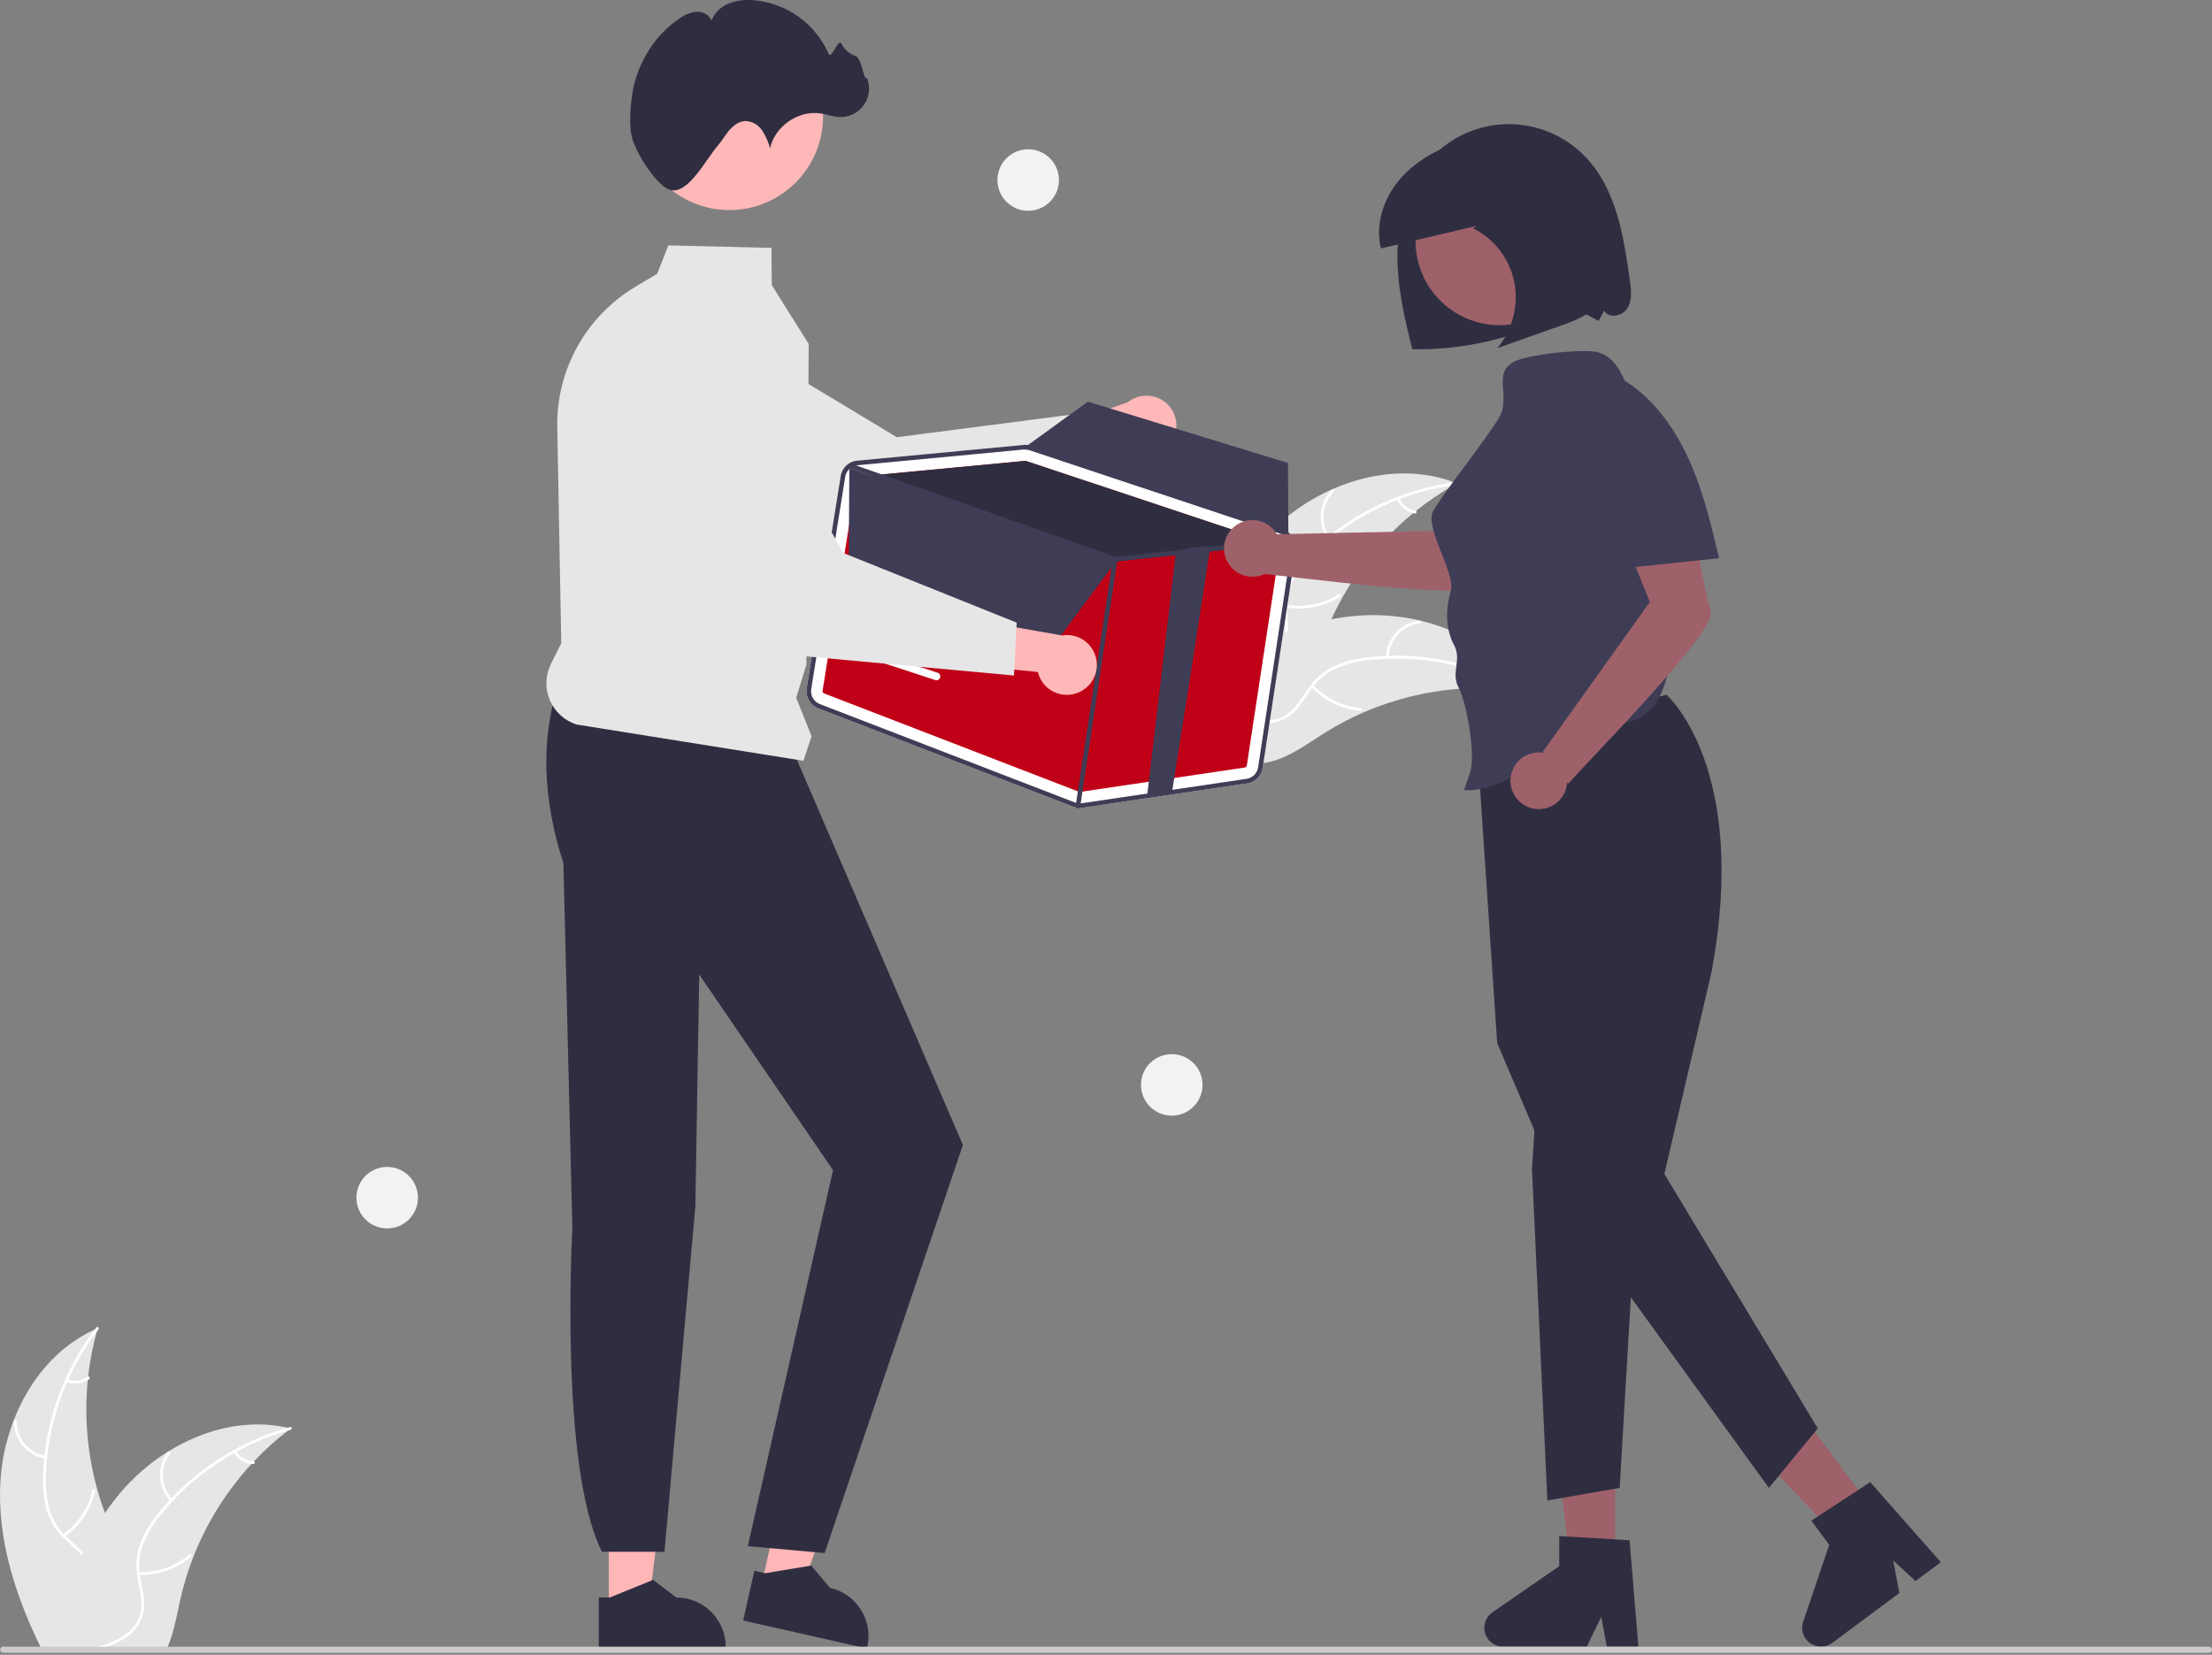 <svg width="294" height="220" viewBox="0 0 294 220" fill="none" xmlns="http://www.w3.org/2000/svg">
<rect x="0" y="0" width="294" height="220" fill="#808080" stroke="none"/>
<g clip-path="url(#clip0_3455_2910)">
<path d="M214.678 208.782H208.828L206.044 186.219H214.678V208.782Z" fill="#9E616A"/>
<path d="M217.765 218.918H213.57L212.821 214.957L210.904 218.918H199.777C199.244 218.918 198.724 218.748 198.295 218.431C197.865 218.115 197.548 217.67 197.389 217.161C197.23 216.652 197.239 216.105 197.413 215.601C197.587 215.097 197.917 214.662 198.356 214.359L207.241 208.222V204.218L216.587 204.776L217.765 218.918Z" fill="#2F2E41"/>
<path d="M249.432 201.4L244.737 204.891L229.04 188.446L235.968 183.294L249.432 201.4Z" fill="#9E616A"/>
<path d="M257.957 207.691L254.591 210.194L251.626 207.463L252.451 211.785L243.523 218.425C243.095 218.743 242.576 218.916 242.043 218.919C241.509 218.922 240.989 218.754 240.558 218.44C240.127 218.126 239.807 217.682 239.646 217.174C239.485 216.666 239.49 216.119 239.661 215.614L243.13 205.388L240.74 202.175L248.573 197.046L257.957 207.691Z" fill="#2F2E41"/>
<path d="M221.488 92.368C221.488 92.368 232.588 101.957 227.467 129.293L221.215 156.078L241.604 189.903L235.103 197.812L208.596 161.2L198.991 138.669L196.296 98.569L221.488 92.368Z" fill="#2F2E41"/>
<path d="M204.285 145.09L203.618 155.429L205.661 199.486L215.274 197.812L217.111 166.444L204.285 145.09Z" fill="#2F2E41"/>
<path d="M80.919 214.088L86.15 214.087L88.638 193.909L80.918 193.91L80.919 214.088Z" fill="#FFB6B6"/>
<path d="M79.585 212.38L81.057 212.38L86.806 210.042L89.887 212.379H89.887C91.628 212.379 93.298 213.071 94.53 214.302C95.761 215.533 96.453 217.203 96.453 218.944V219.158L79.585 219.158L79.585 212.38Z" fill="#2F2E41"/>
<path d="M101.191 210.791L106.294 211.943L113.166 192.809L105.635 191.108L101.191 210.791Z" fill="#FFB6B6"/>
<path d="M100.266 208.831L101.702 209.155L107.825 208.141L110.315 211.1L110.316 211.1C112.014 211.484 113.491 212.526 114.42 213.998C115.35 215.471 115.657 217.252 115.274 218.95L115.227 219.158L98.773 215.443L100.266 208.831Z" fill="#2F2E41"/>
<path d="M74.293 90.73C71.841 98.128 72.1 106.157 74.883 114.775L76.073 163.296C76.073 163.296 74.3 195.115 80.019 206.312H88.314L92.421 160.39L92.937 129.567L110.72 155.571L99.393 205.561L109.602 206.474L127.983 152.223L105.305 99.591L74.293 90.73Z" fill="#2F2E41"/>
<path d="M169.951 69.66C176.295 63.943 185.732 61.068 193.648 64.274C185.528 68.782 179.264 76.017 175.965 84.699C174.705 88.052 173.653 91.912 170.553 93.707C168.624 94.824 166.225 94.879 164.062 94.34C161.9 93.8 159.918 92.719 157.962 91.649L157.406 91.637C159.903 83.469 163.606 75.377 169.951 69.66Z" fill="#E6E6E6"/>
<path d="M193.604 64.448C186.593 65.353 180.046 68.445 174.893 73.284C173.765 74.306 172.805 75.5 172.049 76.821C171.354 78.131 171.022 79.604 171.089 81.086C171.123 82.469 171.318 83.879 171.016 85.247C170.85 85.944 170.539 86.599 170.103 87.168C169.667 87.737 169.116 88.208 168.485 88.549C166.936 89.439 165.159 89.72 163.412 89.934C161.473 90.172 159.454 90.388 157.775 91.476C157.571 91.608 157.379 91.284 157.582 91.153C160.503 89.26 164.2 89.949 167.341 88.685C168.807 88.096 170.104 87.061 170.563 85.496C170.964 84.128 170.764 82.673 170.718 81.273C170.632 79.829 170.901 78.385 171.501 77.068C172.188 75.713 173.1 74.484 174.199 73.435C176.635 71.034 179.433 69.031 182.491 67.499C185.972 65.731 189.729 64.572 193.601 64.071C193.84 64.04 193.842 64.417 193.604 64.448Z" fill="white"/>
<path d="M176.46 71.629C175.766 70.654 175.44 69.464 175.542 68.271C175.644 67.079 176.167 65.961 177.016 65.118C177.189 64.948 177.461 65.208 177.288 65.379C176.496 66.162 176.009 67.203 175.916 68.314C175.824 69.424 176.131 70.532 176.783 71.436C176.925 71.632 176.601 71.824 176.46 71.629Z" fill="white"/>
<path d="M170.979 80.387C173.388 80.814 175.87 80.317 177.929 78.995C178.133 78.864 178.325 79.188 178.122 79.318C175.976 80.69 173.393 81.201 170.887 80.752C170.648 80.709 170.741 80.344 170.979 80.387Z" fill="white"/>
<path d="M186.002 66.229C186.192 66.662 186.487 67.042 186.86 67.333C187.233 67.624 187.672 67.818 188.139 67.897C188.378 67.937 188.284 68.302 188.047 68.262C187.532 68.172 187.047 67.957 186.634 67.637C186.221 67.316 185.894 66.899 185.679 66.422C185.655 66.379 185.649 66.328 185.661 66.28C185.673 66.232 185.703 66.191 185.744 66.164C185.787 66.139 185.838 66.131 185.887 66.144C185.935 66.156 185.977 66.187 186.002 66.229Z" fill="white"/>
<path d="M202.365 91.845C202.215 91.825 202.065 91.804 201.913 91.785C199.893 91.517 197.855 91.414 195.819 91.476C195.661 91.478 195.502 91.483 195.344 91.49C190.44 91.691 185.616 92.802 181.116 94.765C179.327 95.547 177.599 96.465 175.949 97.51C173.67 98.953 171.314 100.699 168.766 101.287C168.501 101.352 168.232 101.4 167.961 101.431L157.434 92.316C157.421 92.284 157.405 92.253 157.392 92.22L156.955 91.876C157.036 91.816 157.122 91.755 157.203 91.696C157.25 91.661 157.299 91.628 157.346 91.593C157.379 91.57 157.411 91.548 157.438 91.526C157.449 91.518 157.46 91.51 157.468 91.505C157.496 91.483 157.524 91.465 157.55 91.445C158.028 91.107 158.509 90.772 158.993 90.439C158.995 90.436 158.995 90.436 159 90.436C162.666 87.864 166.624 85.737 170.791 84.097C170.916 84.05 171.043 84 171.173 83.957C173.05 83.26 174.981 82.716 176.946 82.333C178.023 82.126 179.109 81.975 180.201 81.878C183.024 81.634 185.867 81.836 188.627 82.475C194.128 83.751 199.16 86.772 202.141 91.483C202.217 91.604 202.291 91.722 202.365 91.845Z" fill="#E6E6E6"/>
<path d="M202.226 91.958C196.082 88.461 188.993 86.988 181.965 87.749C180.449 87.885 178.964 88.26 177.565 88.86C176.221 89.488 175.07 90.464 174.231 91.687C173.425 92.812 172.732 94.056 171.667 94.966C171.115 95.423 170.473 95.759 169.782 95.951C169.091 96.142 168.368 96.186 167.659 96.079C165.886 95.857 164.298 95.011 162.774 94.13C161.083 93.152 159.341 92.11 157.345 91.967C157.103 91.95 157.144 91.576 157.385 91.593C160.858 91.841 163.395 94.616 166.663 95.499C168.188 95.91 169.847 95.865 171.156 94.892C172.3 94.042 173.016 92.76 173.822 91.614C174.623 90.408 175.707 89.417 176.979 88.727C178.343 88.059 179.811 87.627 181.32 87.451C184.711 87.001 188.151 87.086 191.515 87.704C195.359 88.388 199.057 89.725 202.449 91.656C202.659 91.775 202.434 92.077 202.226 91.958Z" fill="white"/>
<path d="M184.214 87.37C184.246 86.174 184.703 85.028 185.502 84.137C186.302 83.246 187.392 82.668 188.578 82.507C188.818 82.475 188.879 82.847 188.638 82.879C187.534 83.027 186.518 83.565 185.776 84.396C185.033 85.227 184.612 86.296 184.588 87.411C184.583 87.653 184.209 87.611 184.214 87.37Z" fill="white"/>
<path d="M174.564 91.063C176.231 92.854 178.511 93.952 180.951 94.136C181.193 94.154 181.152 94.529 180.91 94.51C178.372 94.314 176.001 93.167 174.271 91.299C174.106 91.121 174.4 90.886 174.564 91.063Z" fill="white"/>
<path d="M195.083 88.804C194.974 89.264 194.981 89.745 195.104 90.202C195.226 90.659 195.46 91.078 195.785 91.422C195.952 91.598 195.657 91.833 195.491 91.658C195.135 91.276 194.877 90.813 194.74 90.308C194.604 89.804 194.593 89.273 194.709 88.764C194.716 88.715 194.741 88.67 194.78 88.639C194.818 88.608 194.867 88.593 194.916 88.597C194.966 88.602 195.011 88.627 195.042 88.666C195.074 88.705 195.088 88.755 195.083 88.804Z" fill="white"/>
<path d="M17.473 213.721C16.979 215.575 15.681 217.119 14.113 218.243C13.858 218.427 13.595 218.598 13.329 218.758C13.248 218.806 13.166 218.857 13.081 218.901C12.989 218.956 12.897 219.007 12.805 219.055H5.433C5.3 218.785 5.171 218.513 5.041 218.243C1.882 211.605 -0.336 204.441 0.042 197.145C0.192 194.315 0.787 191.526 1.804 188.881C3.828 183.609 7.522 179.046 12.604 176.749C12.73 176.691 12.863 176.633 12.992 176.579C12.951 176.725 12.91 176.868 12.869 177.015C12.324 178.979 11.939 180.983 11.717 183.009C11.697 183.166 11.68 183.323 11.666 183.483C11.182 188.369 11.612 193.303 12.934 198.031C12.938 198.041 12.941 198.055 12.944 198.065C13.234 199.112 13.57 200.142 13.953 201.156C14.253 201.957 14.577 202.748 14.931 203.525C16.41 206.786 18.393 210.262 17.473 213.721Z" fill="#E6E6E6"/>
<path d="M13.084 176.732C13.012 176.827 12.941 176.919 12.869 177.015C11.372 178.998 10.101 181.143 9.08 183.408C9.025 183.52 8.974 183.633 8.93 183.749C7.53 186.912 6.631 190.274 6.265 193.713C6.261 193.737 6.258 193.761 6.258 193.785C6.173 194.589 6.122 195.4 6.101 196.211C6.025 197.732 6.19 199.254 6.588 200.723C6.952 201.923 7.589 203.022 8.449 203.934C8.534 204.026 8.62 204.118 8.712 204.206C8.78 204.278 8.855 204.349 8.926 204.418C9.615 205.075 10.368 205.685 11.015 206.391C11.312 206.707 11.58 207.049 11.816 207.413C12.193 208.023 12.436 208.706 12.53 209.417C12.624 210.127 12.567 210.85 12.361 211.537C11.898 213.261 10.838 214.716 9.754 216.103C9.213 216.799 8.654 217.501 8.17 218.243C7.992 218.509 7.829 218.779 7.679 219.055H7.25C7.393 218.779 7.549 218.509 7.72 218.243C8.964 216.284 10.732 214.6 11.649 212.443C12.269 210.988 12.457 209.339 11.673 207.911C11.443 207.496 11.165 207.109 10.845 206.759C10.221 206.053 9.475 205.45 8.797 204.813C8.626 204.653 8.459 204.489 8.299 204.319C7.45 203.456 6.795 202.422 6.377 201.286C5.904 199.843 5.681 198.329 5.716 196.811C5.716 195.843 5.767 194.869 5.863 193.901C5.873 193.778 5.886 193.652 5.9 193.526C6.597 187.436 8.912 181.643 12.603 176.749C12.671 176.654 12.743 176.562 12.815 176.47C12.961 176.279 13.23 176.544 13.084 176.732Z" fill="white"/>
<path d="M6.038 193.933C4.857 193.735 3.786 193.123 3.015 192.208C2.244 191.293 1.823 190.133 1.828 188.936C1.828 188.887 1.848 188.841 1.882 188.806C1.917 188.771 1.963 188.751 2.012 188.75C2.061 188.749 2.108 188.767 2.144 188.8C2.18 188.834 2.201 188.879 2.204 188.928C2.197 190.043 2.59 191.123 3.309 191.974C4.029 192.825 5.03 193.39 6.13 193.568C6.369 193.607 6.276 193.972 6.038 193.933Z" fill="white"/>
<path d="M8.355 204.002C10.36 202.6 11.764 200.494 12.285 198.104C12.337 197.867 12.702 197.959 12.65 198.196C12.103 200.683 10.638 202.871 8.548 204.325C8.349 204.464 8.157 204.14 8.355 204.002Z" fill="white"/>
<path d="M8.967 183.368C9.408 183.54 9.884 183.6 10.354 183.542C10.823 183.484 11.271 183.311 11.657 183.037C11.854 182.896 12.046 183.22 11.85 183.36C11.422 183.661 10.927 183.852 10.409 183.917C9.89 183.982 9.363 183.919 8.875 183.733C8.827 183.719 8.787 183.688 8.761 183.646C8.736 183.603 8.728 183.553 8.738 183.505C8.751 183.456 8.782 183.415 8.825 183.389C8.867 183.364 8.919 183.356 8.967 183.368Z" fill="white"/>
<path d="M38.65 189.91C38.531 190.002 38.408 190.094 38.289 190.19C36.671 191.428 35.156 192.796 33.76 194.279C33.651 194.392 33.541 194.507 33.436 194.623L33.432 194.627C30.121 198.221 27.503 202.397 25.71 206.943L25.7 206.974C25.697 206.984 25.693 206.991 25.69 207.001C24.979 208.821 24.406 210.691 23.976 212.597C23.56 214.457 23.219 216.451 22.568 218.243C22.469 218.52 22.36 218.792 22.244 219.055H7.093C7.144 218.785 7.198 218.513 7.253 218.243C8.024 214.295 9.228 210.443 10.845 206.759C10.899 206.636 10.954 206.513 11.015 206.391C11.85 204.57 12.831 202.821 13.95 201.16L13.95 201.158L13.95 201.157L13.951 201.157L13.953 201.156C14.567 200.25 15.227 199.375 15.929 198.536C17.752 196.367 19.905 194.499 22.309 193.001C22.323 192.991 22.34 192.984 22.353 192.974C27.138 190.006 32.809 188.591 38.231 189.815H38.234C38.374 189.846 38.51 189.876 38.65 189.91Z" fill="#E6E6E6"/>
<path d="M38.633 190.091C38.517 190.122 38.401 190.156 38.289 190.19C35.9 190.872 33.595 191.817 31.415 193.008C31.306 193.066 31.197 193.127 31.088 193.189C28.075 194.87 25.34 197.007 22.98 199.524C22.979 199.526 22.977 199.528 22.977 199.531C22.95 199.558 22.919 199.589 22.895 199.616C22.35 200.202 21.825 200.812 21.328 201.439C20.354 202.608 19.57 203.923 19.003 205.334C18.57 206.511 18.418 207.772 18.557 209.018C18.567 209.144 18.584 209.267 18.601 209.393C18.615 209.492 18.628 209.591 18.645 209.693C18.87 211.06 19.259 212.43 19.15 213.823C19.084 214.538 18.867 215.23 18.514 215.854C18.161 216.478 17.68 217.021 17.102 217.446C16.709 217.75 16.289 218.017 15.848 218.243C15.216 218.569 14.559 218.84 13.881 219.055H12.542C12.723 219.003 12.9 218.952 13.08 218.901C13.721 218.72 14.351 218.501 14.965 218.243C15.316 218.097 15.657 217.928 15.987 217.739C17.357 216.952 18.499 215.745 18.738 214.134C18.945 212.723 18.543 211.312 18.305 209.932C18.264 209.693 18.226 209.458 18.206 209.223C18.043 208.028 18.142 206.811 18.496 205.658C18.986 204.22 19.719 202.876 20.663 201.684C21.247 200.909 21.87 200.164 22.53 199.452C22.612 199.36 22.698 199.268 22.786 199.176C25.196 196.641 27.978 194.489 31.037 192.793H31.04C33.314 191.527 35.727 190.528 38.231 189.815H38.234C38.347 189.781 38.462 189.747 38.575 189.716C38.81 189.655 38.865 190.026 38.633 190.091Z" fill="white"/>
<path d="M22.652 199.582C21.828 198.713 21.341 197.579 21.276 196.384C21.212 195.189 21.574 194.01 22.299 193.057C22.446 192.865 22.752 193.085 22.604 193.277C21.928 194.163 21.59 195.262 21.653 196.374C21.715 197.487 22.174 198.541 22.945 199.346C23.112 199.521 22.818 199.756 22.652 199.582Z" fill="white"/>
<path d="M18.439 209.016C20.884 209.104 23.273 208.268 25.129 206.673C25.312 206.515 25.548 206.808 25.365 206.966C23.43 208.622 20.943 209.488 18.399 209.39C18.156 209.381 18.198 209.007 18.439 209.016Z" fill="white"/>
<path d="M31.351 192.91C31.599 193.312 31.944 193.647 32.354 193.883C32.763 194.12 33.225 194.251 33.698 194.265C33.941 194.271 33.899 194.645 33.658 194.639C33.135 194.621 32.625 194.476 32.172 194.216C31.719 193.955 31.336 193.588 31.058 193.146C31.028 193.106 31.014 193.057 31.02 193.008C31.025 192.959 31.049 192.913 31.086 192.881C31.125 192.85 31.175 192.836 31.225 192.841C31.274 192.846 31.32 192.871 31.351 192.91Z" fill="white"/>
<path d="M155.53 59.001C155.181 59.461 154.734 59.839 154.223 60.107C153.711 60.376 153.147 60.53 152.57 60.557C151.992 60.584 151.416 60.484 150.882 60.265C150.347 60.045 149.867 59.711 149.476 59.286L136.594 64.889L137.849 57.698L149.889 53.48C150.647 52.869 151.602 52.558 152.574 52.605C153.546 52.652 154.467 53.054 155.162 53.734C155.857 54.415 156.279 55.327 156.347 56.298C156.415 57.268 156.124 58.23 155.53 59.001Z" fill="#FFB8B8"/>
<path d="M146.934 61.246L117.014 74.574L116.949 74.551L82.848 62.399C80.308 61.071 78.371 58.823 77.434 56.114C76.498 53.405 76.632 50.441 77.81 47.828C78.463 46.384 79.414 45.095 80.601 44.046C81.788 42.996 83.184 42.21 84.697 41.739C86.209 41.267 87.805 41.122 89.378 41.312C90.951 41.502 92.466 42.022 93.823 42.84L119.201 58.127L143.81 54.938L146.934 61.246Z" fill="#E6E6E6"/>
<path d="M294 219.331C294 219.384 293.99 219.437 293.969 219.486C293.949 219.535 293.919 219.58 293.881 219.618C293.844 219.655 293.799 219.685 293.75 219.706C293.7 219.726 293.648 219.736 293.594 219.736H0.417C0.309 219.736 0.206 219.693 0.13 219.617C0.054 219.541 0.011 219.438 0.011 219.331C0.011 219.223 0.054 219.12 0.13 219.044C0.206 218.968 0.309 218.925 0.417 218.925H293.594C293.648 218.925 293.7 218.935 293.75 218.956C293.799 218.976 293.844 219.006 293.881 219.043C293.919 219.081 293.949 219.126 293.969 219.175C293.99 219.224 294 219.277 294 219.331Z" fill="#CCCCCC"/>
<path d="M106.784 101.145L76.622 96.321C75.831 96.067 75.104 95.646 74.491 95.085C73.879 94.524 73.394 93.837 73.072 93.072C72.75 92.306 72.597 91.48 72.624 90.65C72.651 89.82 72.858 89.005 73.229 88.262L74.597 85.526L74.066 56.782C74.002 53.043 74.924 49.353 76.738 46.083C78.553 42.814 81.197 40.08 84.404 38.157L87.346 36.398L88.832 32.623L102.539 32.957L102.579 37.908L107.487 45.735L107.487 45.768L107.179 88.371L105.826 92.768L107.872 97.882L106.784 101.145Z" fill="#E6E6E6"/>
<path d="M96.941 27.929C103.819 27.929 109.395 22.353 109.395 15.475C109.395 8.597 103.819 3.021 96.941 3.021C90.063 3.021 84.487 8.597 84.487 15.475C84.487 22.353 90.063 27.929 96.941 27.929Z" fill="#FFB8B8"/>
<path d="M83.972 18.19C83.601 16.625 83.772 14.423 83.981 12.848C84.532 8.717 86.826 4.79 90.311 2.464C90.972 1.962 91.757 1.65 92.582 1.561C93.407 1.527 94.3 1.968 94.554 2.753C94.761 2.235 95.073 1.765 95.47 1.371C95.866 0.978 96.339 0.67 96.859 0.467C97.904 0.067 99.028 -0.085 100.141 0.025C102.3 0.203 104.369 0.962 106.131 2.221C107.893 3.48 109.281 5.193 110.148 7.178C110.48 7.968 111.41 5.049 111.831 5.796C112.218 6.572 112.894 7.166 113.714 7.45C114.539 7.68 114.875 11.083 115.2 10.289C115.452 10.876 115.552 11.516 115.49 12.152C115.427 12.787 115.206 13.396 114.845 13.922C114.484 14.449 113.995 14.875 113.425 15.162C112.855 15.449 112.222 15.587 111.584 15.563C110.743 15.532 109.94 15.223 109.109 15.089C106.139 14.614 102.988 16.767 102.354 19.707C102.126 18.857 101.763 18.049 101.278 17.315C101.032 16.949 100.702 16.648 100.316 16.436C99.93 16.224 99.499 16.107 99.058 16.095C98.213 16.127 97.471 16.679 96.922 17.323C96.374 17.967 95.962 18.718 95.41 19.358C93.789 21.237 91.597 25.618 89.288 25.299C87.465 25.047 84.48 20.327 83.972 18.19Z" fill="#2F2E41"/>
<path d="M172.223 73.113C172.31 72.545 172.193 71.965 171.893 71.475C171.593 70.985 171.13 70.617 170.584 70.437L137.046 59.267C136.725 59.159 136.384 59.12 136.047 59.152L127.641 59.947L122.817 60.404L113.916 61.245C113.379 61.297 112.874 61.525 112.48 61.895C112.086 62.264 111.826 62.754 111.741 63.287L107.221 91.517C107.136 92.067 107.241 92.631 107.519 93.114C107.796 93.597 108.231 93.971 108.75 94.174L142.638 107.255C142.797 107.316 142.962 107.361 143.131 107.387C143.376 107.427 143.626 107.429 143.872 107.393L165.77 104.147C166.286 104.072 166.765 103.833 167.135 103.465C167.504 103.096 167.746 102.619 167.822 102.103L172.223 73.113Z" fill="white"/>
<path d="M109.518 92.185L143.406 105.265C143.455 105.284 143.509 105.291 143.562 105.283L165.456 102.038C165.521 102.029 165.581 101.999 165.628 101.953C165.674 101.907 165.704 101.847 165.714 101.782L170.117 72.792C170.127 72.721 170.112 72.649 170.074 72.588C170.037 72.527 169.98 72.481 169.912 72.458L169.687 72.381L136.372 61.29C136.357 61.285 136.341 61.281 136.325 61.279C136.299 61.274 136.273 61.273 136.247 61.275L115.743 63.215L114.116 63.367C114.05 63.375 113.987 63.403 113.938 63.449C113.889 63.495 113.857 63.556 113.846 63.622L109.327 91.851C109.316 91.92 109.329 91.991 109.364 92.052C109.398 92.112 109.453 92.159 109.518 92.185Z" fill="#C00016"/>
<path d="M115.744 63.215L136.247 61.275C136.273 61.273 136.3 61.274 136.325 61.279C136.341 61.281 136.357 61.285 136.372 61.29L169.687 72.381L160.899 73.311L157.61 73.658L148.252 74.647C148.225 74.648 148.197 74.648 148.17 74.646C148.153 74.641 148.137 74.636 148.117 74.63L115.744 63.215Z" fill="#2F2E41"/>
<path d="M108.749 94.175L142.637 107.256C142.796 107.317 142.962 107.361 143.131 107.385C143.377 107.426 143.627 107.429 143.873 107.394L165.768 104.149C166.285 104.074 166.764 103.834 167.134 103.466C167.504 103.097 167.745 102.62 167.822 102.103L172.222 73.113C172.287 72.686 172.238 72.249 172.079 71.847C172.057 71.793 172.035 71.74 172.009 71.689C171.834 71.322 171.569 71.005 171.237 70.77C171.038 70.627 170.818 70.514 170.585 70.437L170.545 70.423L137.048 59.266C136.911 59.223 136.771 59.189 136.63 59.165C136.436 59.137 136.24 59.133 136.045 59.153L127.641 59.946L122.818 60.406L113.915 61.246C113.551 61.28 113.199 61.397 112.886 61.586C112.862 61.598 112.839 61.612 112.817 61.627C112.802 61.638 112.787 61.649 112.773 61.661C112.5 61.847 112.268 62.087 112.09 62.367C111.913 62.646 111.794 62.958 111.742 63.284L107.219 91.516C107.134 92.068 107.239 92.631 107.517 93.115C107.795 93.598 108.23 93.972 108.749 94.175ZM112.342 63.383C112.397 63.044 112.547 62.729 112.774 62.472C112.843 62.39 112.92 62.315 113.005 62.248C113.235 62.062 113.506 61.935 113.796 61.879C113.854 61.867 113.912 61.858 113.97 61.854L128.96 60.438L136.104 59.758C136.153 59.752 136.197 59.753 136.242 59.751C136.35 59.748 136.458 59.757 136.565 59.775C136.663 59.787 136.759 59.81 136.853 59.843L170.389 71.014C170.416 71.023 170.439 71.032 170.465 71.042C170.77 71.155 171.038 71.35 171.24 71.605C171.399 71.801 171.516 72.028 171.581 72.271C171.647 72.514 171.661 72.769 171.622 73.018L167.218 102.011C167.161 102.398 166.98 102.756 166.703 103.032C166.427 103.308 166.069 103.488 165.682 103.545L143.784 106.79C143.471 106.835 143.151 106.799 142.856 106.684L108.968 93.608C108.579 93.454 108.254 93.174 108.046 92.812C107.838 92.45 107.759 92.028 107.823 91.615L112.342 63.383Z" fill="#3F3D56"/>
<path d="M112.7 61.815C112.718 61.764 112.75 61.718 112.792 61.683C112.806 61.672 112.82 61.662 112.836 61.653C112.85 61.648 112.864 61.639 112.879 61.633C112.947 61.606 113.022 61.605 113.091 61.63L113.797 61.879L148.256 74.034L156.321 73.182L160.834 72.706L170.386 71.695L171.24 71.605L171.406 71.587C171.478 71.581 171.549 71.599 171.608 71.64C171.668 71.68 171.711 71.741 171.73 71.81C171.735 71.826 171.738 71.842 171.74 71.859C171.747 71.924 171.732 71.99 171.698 72.047C171.664 72.104 171.613 72.148 171.552 72.173C171.525 72.184 171.497 72.192 171.468 72.195L170.306 72.317L160.899 73.311L157.61 73.658L148.252 74.647C148.225 74.648 148.197 74.648 148.17 74.646C148.153 74.641 148.137 74.636 148.117 74.63L113.005 62.248L112.886 62.206C112.858 62.197 112.833 62.183 112.811 62.164C112.758 62.125 112.718 62.071 112.698 62.008C112.679 61.945 112.679 61.877 112.7 61.815Z" fill="#3F3D56"/>
<path d="M143.224 107.474C143.144 107.461 143.073 107.418 143.026 107.353C142.979 107.288 142.959 107.207 142.971 107.128L147.918 74.298C147.93 74.218 147.973 74.146 148.038 74.098C148.103 74.05 148.185 74.03 148.264 74.042L148.267 74.043C148.346 74.055 148.418 74.099 148.465 74.164C148.512 74.229 148.532 74.309 148.52 74.389L143.573 107.219C143.561 107.298 143.518 107.37 143.453 107.418C143.388 107.466 143.306 107.486 143.226 107.474L143.224 107.474Z" fill="#3F3D56"/>
<path d="M155.764 105.391L152.474 105.738L156.322 73.181C156.322 73.181 160.717 72.386 160.834 72.705C160.906 72.895 155.795 105.182 155.764 105.391Z" fill="#3F3D56"/>
<path d="M112.886 62.205L112.798 77.052L139.082 87.068L148.52 74.389L112.886 62.205Z" fill="#3F3D56"/>
<path d="M171.241 71.606C171.021 71.33 170.725 71.124 170.39 71.014L136.854 59.844C136.76 59.812 136.663 59.788 136.565 59.773C136.458 59.755 136.35 59.747 136.241 59.749L136.296 59.409L136.631 59.166L144.595 53.4L171.19 61.551L171.237 70.77L171.241 71.606Z" fill="#3F3D56"/>
<path d="M114.226 86.04C114.264 86.044 114.301 86.051 114.337 86.063L124.627 89.443C124.755 89.485 124.862 89.577 124.923 89.698C124.985 89.819 124.995 89.959 124.953 90.088C124.911 90.217 124.819 90.324 124.698 90.385C124.577 90.446 124.437 90.457 124.308 90.414L114.018 87.035C113.899 86.996 113.798 86.914 113.735 86.805C113.672 86.696 113.652 86.568 113.677 86.445C113.703 86.321 113.773 86.212 113.874 86.138C113.976 86.063 114.101 86.028 114.226 86.04Z" fill="white"/>
<path d="M155.742 148.324C158 148.324 159.831 146.493 159.831 144.234C159.831 141.976 158 140.145 155.742 140.145C153.483 140.145 151.652 141.976 151.652 144.234C151.652 146.493 153.483 148.324 155.742 148.324Z" fill="#F2F2F2"/>
<path d="M51.46 163.318C53.719 163.318 55.55 161.488 55.55 159.229C55.55 156.97 53.719 155.14 51.46 155.14C49.202 155.14 47.371 156.97 47.371 159.229C47.371 161.488 49.202 163.318 51.46 163.318Z" fill="#F2F2F2"/>
<path d="M136.658 28.025C138.916 28.025 140.747 26.194 140.747 23.936C140.747 21.677 138.916 19.846 136.658 19.846C134.399 19.846 132.568 21.677 132.568 23.936C132.568 26.194 134.399 28.025 136.658 28.025Z" fill="#F2F2F2"/>
<path d="M143.367 92.055C142.837 92.285 142.263 92.396 141.685 92.38C141.108 92.365 140.54 92.223 140.024 91.964C139.507 91.706 139.053 91.337 138.694 90.884C138.335 90.431 138.08 89.905 137.946 89.343L123.97 87.931L128.581 82.272L141.146 84.48C142.105 84.318 143.091 84.514 143.916 85.03C144.74 85.546 145.347 86.347 145.621 87.281C145.895 88.214 145.816 89.216 145.401 90.096C144.986 90.976 144.262 91.673 143.367 92.055Z" fill="#FFB8B8"/>
<path d="M134.771 89.809L102.154 86.804L102.11 86.753L78.305 59.477C76.739 57.077 76.149 54.169 76.657 51.348C77.164 48.527 78.731 46.007 81.036 44.304C82.312 43.364 83.772 42.705 85.32 42.37C86.869 42.035 88.471 42.031 90.021 42.36C91.571 42.689 93.033 43.342 94.313 44.277C95.592 45.211 96.659 46.407 97.443 47.783L112.105 73.528L135.13 82.779L134.771 89.809Z" fill="#E6E6E6"/>
<path d="M216.636 37.356C215.826 31.415 214.811 25.036 210.62 20.747C209.291 19.386 207.699 18.309 205.942 17.58C204.184 16.85 202.298 16.485 200.395 16.504C198.493 16.524 196.614 16.929 194.872 17.694C193.13 18.46 191.561 19.57 190.26 20.958C187.21 24.212 185.863 28.781 185.739 33.24C185.616 37.699 186.609 42.108 187.711 46.43C193.54 46.546 199.327 45.407 204.677 43.09C206.015 42.509 207.332 41.853 208.745 41.493C210.159 41.133 211.166 42.039 212.481 42.67L213.203 41.288C213.794 42.388 215.623 42.062 216.287 41.004C216.951 39.947 216.805 38.593 216.636 37.356Z" fill="#2F2E41"/>
<path d="M193.529 70.518L169.716 71.027C169.35 70.395 168.809 69.883 168.157 69.553C167.506 69.223 166.772 69.089 166.046 69.168C165.32 69.248 164.633 69.536 164.068 69.999C163.503 70.462 163.085 71.079 162.864 71.775C162.643 72.471 162.629 73.216 162.824 73.92C163.019 74.624 163.415 75.255 163.962 75.739C164.51 76.222 165.186 76.535 165.909 76.641C166.631 76.747 167.369 76.64 168.032 76.335C171.191 76.514 195.899 80.021 197.373 77.761C198.87 75.467 206.856 67.372 206.856 67.372L200.717 58.633L193.529 70.518Z" fill="#9E616A"/>
<path d="M199.331 43.234C205.51 43.234 210.519 38.225 210.519 32.046C210.519 25.867 205.51 20.858 199.331 20.858C193.152 20.858 188.143 25.867 188.143 32.046C188.143 38.225 193.152 43.234 199.331 43.234Z" fill="#9E616A"/>
<path d="M217.251 53.573C215.933 50.949 215.292 47.708 212.481 46.857C210.583 46.282 202.906 47.143 201.176 48.113C198.299 49.726 200.906 52.749 199.209 55.577C197.363 58.652 192.348 64.823 190.503 67.897C189.234 70.011 193.507 76.216 192.821 78.584C192.135 80.952 192.102 83.61 193.271 85.781C194.317 87.723 192.804 89.442 193.855 91.382C194.949 93.399 196.292 100.942 195.274 102.999L194.592 105.044C201.356 105.441 207.043 97.361 213.764 96.51C215.434 96.298 217.167 96.022 218.543 95.053C220.569 93.625 221.37 91.035 221.871 88.608C224.281 76.741 222.655 64.41 217.251 53.573Z" fill="#3F3D56"/>
<path d="M227.391 81.28C226.449 78.709 224.744 67.466 224.744 67.466L214.069 67.153L219.288 80.025L205.046 99.962C205.046 99.962 205.073 100.006 205.12 100.084C204.372 99.964 203.604 100.073 202.918 100.396C202.232 100.719 201.66 101.242 201.276 101.896C200.892 102.55 200.714 103.305 200.766 104.061C200.818 104.818 201.097 105.541 201.567 106.136C202.037 106.732 202.676 107.171 203.399 107.398C204.123 107.624 204.898 107.626 205.624 107.405C206.349 107.184 206.991 106.748 207.464 106.156C207.938 105.564 208.222 104.843 208.279 104.087C208.332 104.117 208.393 104.127 208.453 104.117C208.512 104.107 208.567 104.076 208.606 104.03C210.191 102.042 228.333 83.852 227.391 81.28Z" fill="#9E616A"/>
<path d="M228.477 74.18C227.497 70.044 226.51 65.886 224.858 61.971C223.206 58.055 220.841 54.356 217.515 51.711C216.452 50.865 215.263 50.119 213.93 49.856C212.597 49.593 211.095 49.887 210.159 50.872C208.66 52.448 209.111 54.977 209.661 57.08C211.281 63.283 212.901 69.485 214.521 75.688C219.2 75.192 223.879 74.696 228.558 74.2L228.477 74.18Z" fill="#3F3D56"/>
<path d="M213.041 33.598C212.629 30.892 212.198 28.162 211.23 25.614C210.262 23.065 208.702 20.678 206.464 19.235C202.92 16.949 198.332 17.39 194.359 18.705C191.286 19.721 188.287 21.267 186.12 23.751C183.953 26.236 182.736 29.781 183.542 33.03C187.78 32.029 192.018 31.027 196.257 30.026L195.793 30.354C197.184 31.048 198.399 32.05 199.346 33.283C200.293 34.517 200.946 35.95 201.256 37.474C201.559 39.016 201.515 40.606 201.128 42.13C200.741 43.653 200.021 45.072 199.018 46.282C201.909 45.257 204.799 44.232 207.69 43.206C209.474 42.574 211.383 41.844 212.441 40.221C213.668 38.339 213.383 35.844 213.041 33.598Z" fill="#2F2E41"/>
</g>
<defs>
<clipPath id="clip0_3455_2910">
<rect width="294" height="219.736" fill="white"/>
</clipPath>
</defs>
</svg>
